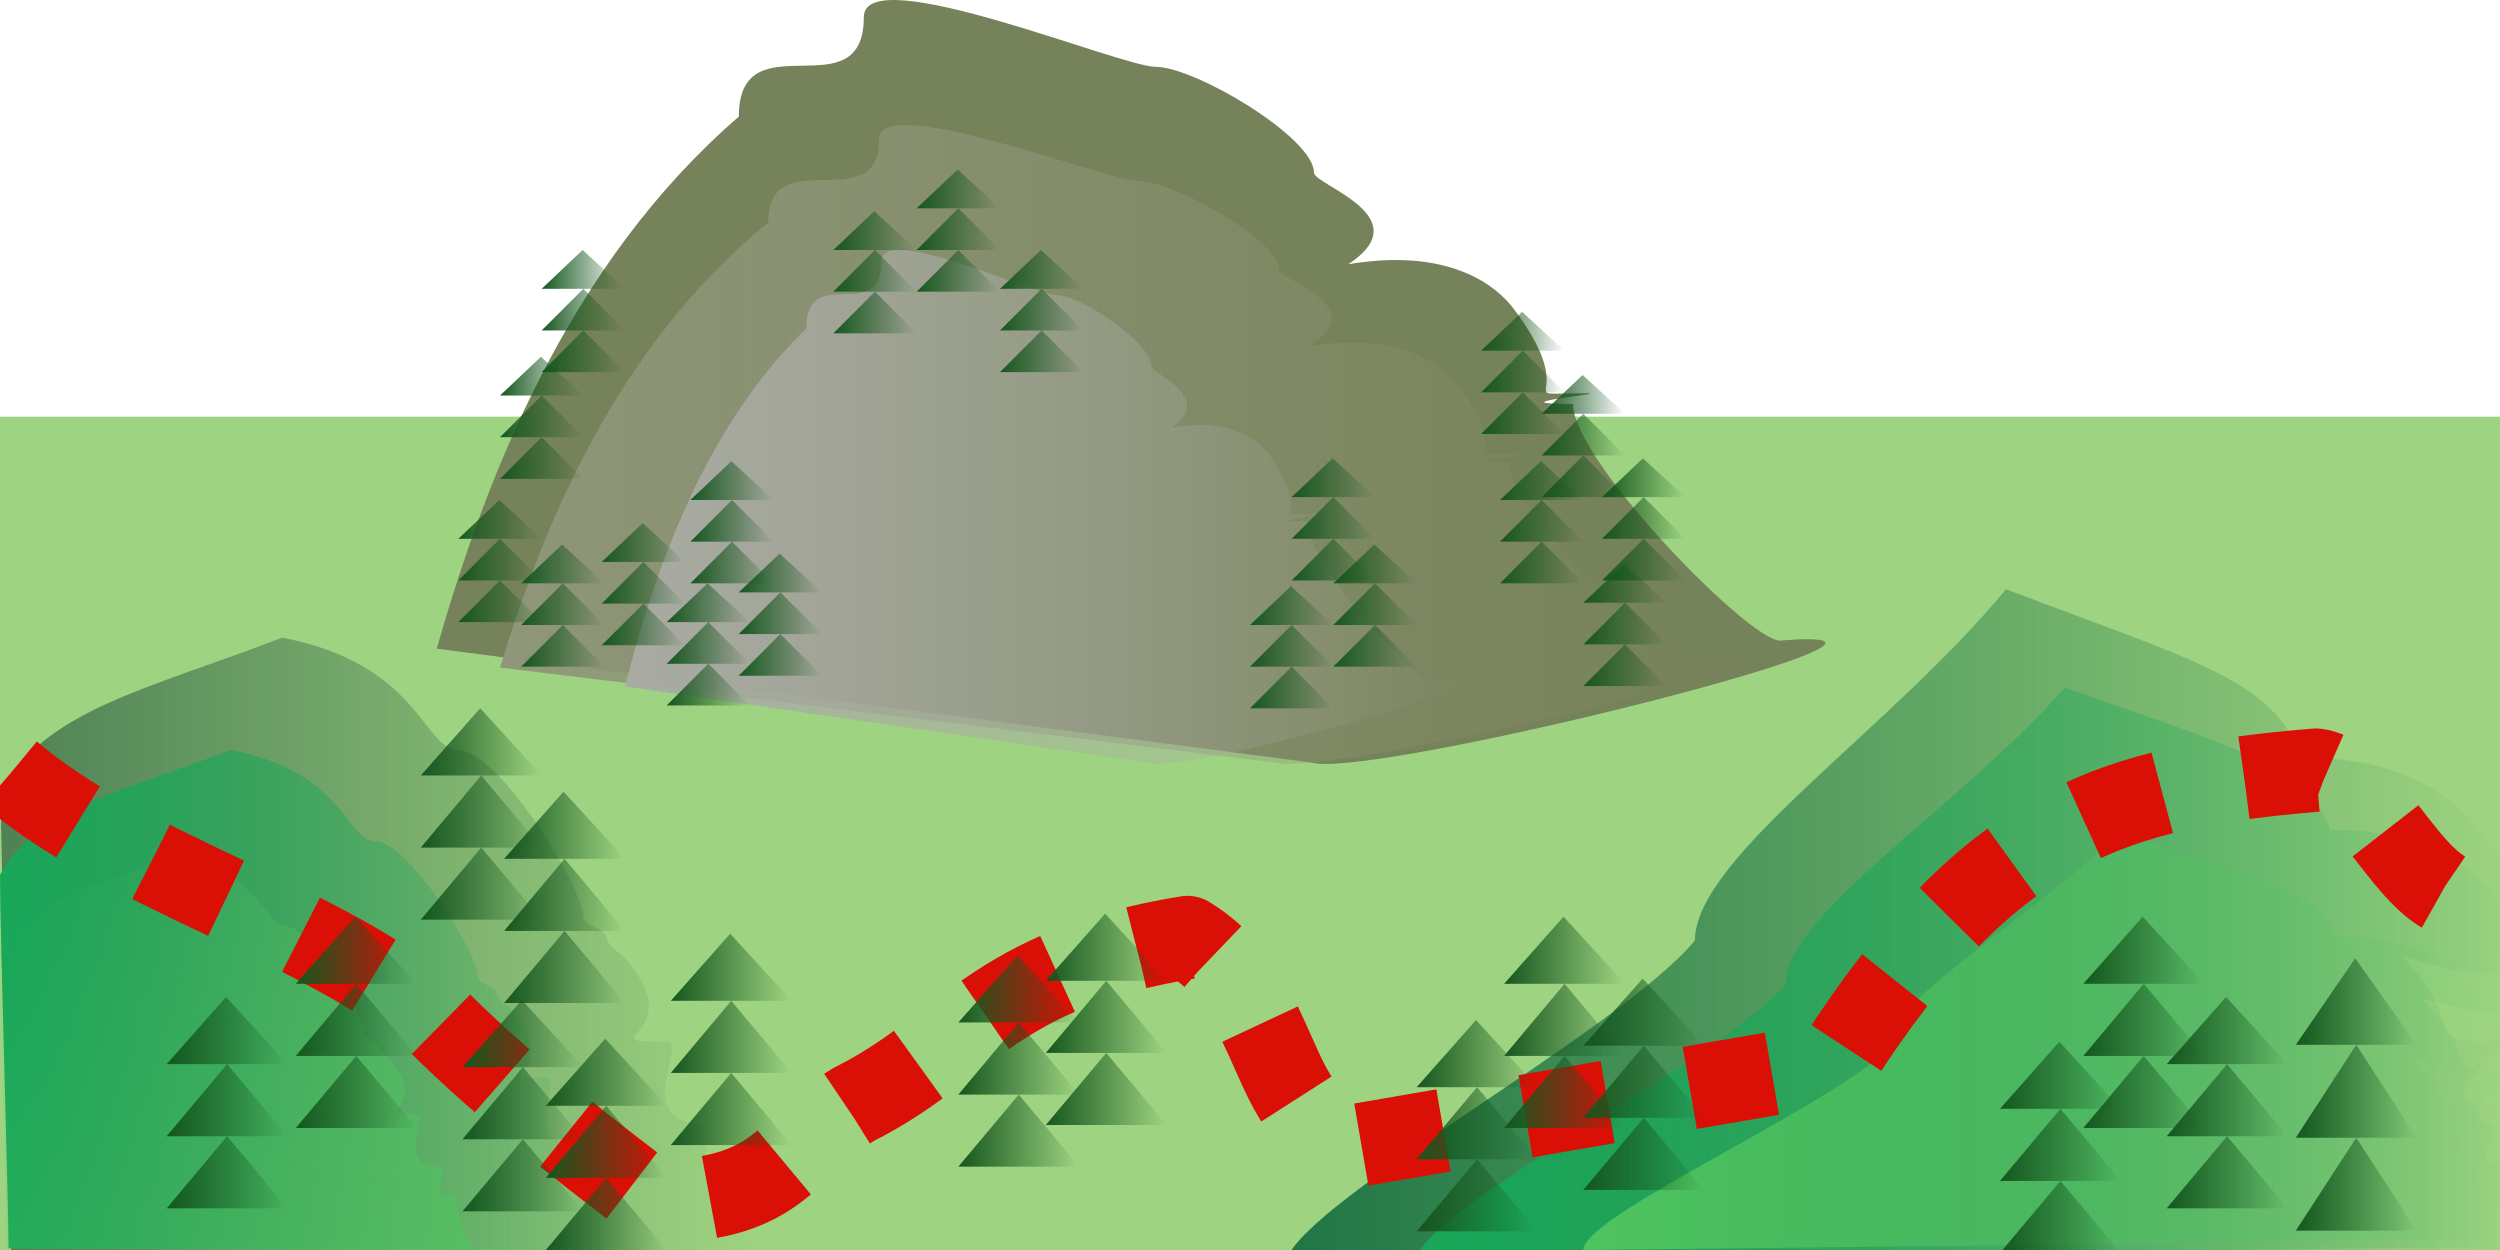 <?xml version="1.0" encoding="UTF-8" standalone="no"?>
<!-- Created with Inkscape (http://www.inkscape.org/) -->
<svg
   xmlns:dc="http://purl.org/dc/elements/1.1/"
   xmlns:cc="http://web.resource.org/cc/"
   xmlns:rdf="http://www.w3.org/1999/02/22-rdf-syntax-ns#"
   xmlns:svg="http://www.w3.org/2000/svg"
   xmlns="http://www.w3.org/2000/svg"
   xmlns:xlink="http://www.w3.org/1999/xlink"
   xmlns:sodipodi="http://inkscape.sourceforge.net/DTD/sodipodi-0.dtd"
   xmlns:inkscape="http://www.inkscape.org/namespaces/inkscape"
   inkscape:export-ydpi="90.000000"
   inkscape:export-xdpi="90.000000"
   inkscape:export-filename="/home/tom/src/biketour/svg/pavement-forrest-road.png"
   width="60px"
   height="30px"
   id="svg1301"
   sodipodi:version="0.32"
   inkscape:version="0.41"
   sodipodi:docbase="/home/tom/src/biketour/svg"
   sodipodi:docname="pavement-forrest-road.svg">
  <defs
     id="defs3">
    <linearGradient
       inkscape:collect="always"
       id="linearGradient3929">
      <stop
         style="stop-color:#15561e;stop-opacity:1;"
         offset="0"
         id="stop3931" />
      <stop
         style="stop-color:#15561e;stop-opacity:0;"
         offset="1"
         id="stop3933" />
    </linearGradient>
    <linearGradient
       inkscape:collect="always"
       id="linearGradient3859">
      <stop
         style="stop-color:#4fc35f;stop-opacity:1;"
         offset="0"
         id="stop3861" />
      <stop
         style="stop-color:#4fc35f;stop-opacity:0;"
         offset="1"
         id="stop3863" />
    </linearGradient>
    <linearGradient
       inkscape:collect="always"
       id="linearGradient3841">
      <stop
         style="stop-color:#18a759;stop-opacity:1;"
         offset="0"
         id="stop3843" />
      <stop
         style="stop-color:#18a759;stop-opacity:0;"
         offset="1"
         id="stop3845" />
    </linearGradient>
    <linearGradient
       inkscape:collect="always"
       id="linearGradient3819">
      <stop
         style="stop-color:#1f7545;stop-opacity:1;"
         offset="0"
         id="stop3821" />
      <stop
         style="stop-color:#1f7545;stop-opacity:0;"
         offset="1"
         id="stop3823" />
    </linearGradient>
    <linearGradient
       inkscape:collect="always"
       id="linearGradient2173">
      <stop
         style="stop-color:#8f9679;stop-opacity:1;"
         offset="0"
         id="stop2175" />
      <stop
         style="stop-color:#8f9679;stop-opacity:0;"
         offset="1"
         id="stop2177" />
    </linearGradient>
    <linearGradient
       inkscape:collect="always"
       id="linearGradient2165">
      <stop
         style="stop-color:#a9aba3;stop-opacity:1;"
         offset="0"
         id="stop2167" />
      <stop
         style="stop-color:#a9aba3;stop-opacity:0;"
         offset="1"
         id="stop2169" />
    </linearGradient>
    <linearGradient
       inkscape:collect="always"
       id="linearGradient2101">
      <stop
         style="stop-color:#4f8155;stop-opacity:1;"
         offset="0"
         id="stop2103" />
      <stop
         style="stop-color:#4f8155;stop-opacity:0;"
         offset="1"
         id="stop2105" />
    </linearGradient>
    <linearGradient
       inkscape:collect="always"
       xlink:href="#linearGradient2101"
       id="linearGradient2107"
       gradientTransform="scale(1.159,0.863)"
       x1="0.231"
       y1="27.09"
       x2="15.796"
       y2="27.09"
       gradientUnits="userSpaceOnUse" />
    <linearGradient
       inkscape:collect="always"
       xlink:href="#linearGradient2165"
       id="linearGradient2171"
       gradientTransform="matrix(1.198,0,0,0.739,4.011,0)"
       x1="9.171"
       y1="16.466"
       x2="25.863"
       y2="16.466"
       gradientUnits="userSpaceOnUse" />
    <linearGradient
       inkscape:collect="always"
       xlink:href="#linearGradient2173"
       id="linearGradient2179"
       gradientTransform="scale(1.389,0.72)"
       x1="8.639"
       y1="14.818"
       x2="29.94"
       y2="14.818"
       gradientUnits="userSpaceOnUse" />
    <linearGradient
       inkscape:collect="always"
       xlink:href="#linearGradient3859"
       id="linearGradient2241"
       gradientTransform="scale(1.097,0.912)"
       x1="16.441"
       y1="32.66"
       x2="-0.135"
       y2="25.253"
       gradientUnits="userSpaceOnUse" />
    <linearGradient
       inkscape:collect="always"
       xlink:href="#linearGradient3819"
       id="linearGradient3825"
       gradientTransform="scale(1.351,0.74)"
       x1="22.818"
       y1="30.094"
       x2="44.782"
       y2="30.094"
       gradientUnits="userSpaceOnUse" />
    <linearGradient
       inkscape:collect="always"
       xlink:href="#linearGradient3841"
       id="linearGradient3847"
       gradientTransform="scale(1.393,0.718)"
       x1="24.409"
       y1="32.562"
       x2="43.564"
       y2="32.562"
       gradientUnits="userSpaceOnUse" />
    <linearGradient
       inkscape:collect="always"
       xlink:href="#linearGradient3859"
       id="linearGradient3865"
       gradientTransform="scale(1.483,0.674)"
       x1="25.62"
       y1="37.081"
       x2="40.452"
       y2="37.081"
       gradientUnits="userSpaceOnUse" />
    <linearGradient
       inkscape:collect="always"
       xlink:href="#linearGradient3841"
       id="linearGradient3885"
       gradientTransform="scale(1.118,0.894)"
       x1="0"
       y1="26.833"
       x2="13.416"
       y2="26.833"
       gradientUnits="userSpaceOnUse" />
    <linearGradient
       inkscape:collect="always"
       xlink:href="#linearGradient2101"
       id="linearGradient3893"
       gradientTransform="scale(1.112,0.899)"
       x1="0.016"
       y1="25.242"
       x2="16.461"
       y2="25.242"
       gradientUnits="userSpaceOnUse" />
    <linearGradient
       inkscape:collect="always"
       xlink:href="#linearGradient3929"
       id="linearGradient3935"
       gradientTransform="matrix(0.826,0,0,1.211,10.442,2.486)"
       x1="4.842"
       y1="9.528"
       x2="7.264"
       y2="9.528"
       gradientUnits="userSpaceOnUse" />
    <linearGradient
       inkscape:collect="always"
       xlink:href="#linearGradient3929"
       id="linearGradient3939"
       gradientUnits="userSpaceOnUse"
       gradientTransform="matrix(0.826,0,0,1.211,12,3.931)"
       x1="4.842"
       y1="9.528"
       x2="7.264"
       y2="9.528" />
    <linearGradient
       inkscape:collect="always"
       xlink:href="#linearGradient3929"
       id="linearGradient3943"
       gradientUnits="userSpaceOnUse"
       gradientTransform="matrix(0.826,0,0,1.211,13.729,3.217)"
       x1="4.842"
       y1="9.528"
       x2="7.264"
       y2="9.528" />
    <linearGradient
       inkscape:collect="always"
       xlink:href="#linearGradient3929"
       id="linearGradient3947"
       gradientUnits="userSpaceOnUse"
       gradientTransform="matrix(0.826,0,0,1.211,12.569,1)"
       x1="4.842"
       y1="9.528"
       x2="7.264"
       y2="9.528" />
    <linearGradient
       inkscape:collect="always"
       xlink:href="#linearGradient3929"
       id="linearGradient3951"
       gradientUnits="userSpaceOnUse"
       gradientTransform="matrix(0.826,0,0,1.211,8.508,3)"
       x1="4.842"
       y1="9.528"
       x2="7.264"
       y2="9.528" />
    <linearGradient
       inkscape:collect="always"
       xlink:href="#linearGradient3929"
       id="linearGradient3955"
       gradientUnits="userSpaceOnUse"
       gradientTransform="matrix(0.826,0,0,1.211,7,1.931)"
       x1="4.842"
       y1="9.528"
       x2="7.264"
       y2="9.528" />
    <linearGradient
       inkscape:collect="always"
       xlink:href="#linearGradient3929"
       id="linearGradient3959"
       gradientUnits="userSpaceOnUse"
       gradientTransform="matrix(0.826,0,0,1.211,34,3.466)"
       x1="4.842"
       y1="9.528"
       x2="7.264"
       y2="9.528" />
    <linearGradient
       inkscape:collect="always"
       xlink:href="#linearGradient3929"
       id="linearGradient3963"
       gradientUnits="userSpaceOnUse"
       gradientTransform="matrix(0.826,0,0,1.211,32,1)"
       x1="4.842"
       y1="9.528"
       x2="7.264"
       y2="9.528" />
    <linearGradient
       inkscape:collect="always"
       xlink:href="#linearGradient3929"
       id="linearGradient3967"
       gradientUnits="userSpaceOnUse"
       gradientTransform="matrix(0.826,0,0,1.211,34.448,0.931)"
       x1="4.842"
       y1="9.528"
       x2="7.264"
       y2="9.528" />
    <linearGradient
       inkscape:collect="always"
       xlink:href="#linearGradient3929"
       id="linearGradient3971"
       gradientUnits="userSpaceOnUse"
       gradientTransform="matrix(0.826,0,0,1.211,33,-1.069)"
       x1="4.842"
       y1="9.528"
       x2="7.264"
       y2="9.528" />
    <linearGradient
       inkscape:collect="always"
       xlink:href="#linearGradient3929"
       id="linearGradient3975"
       gradientUnits="userSpaceOnUse"
       gradientTransform="matrix(0.826,0,0,1.211,31.547,-2.584)"
       x1="4.842"
       y1="9.528"
       x2="7.264"
       y2="9.528" />
    <linearGradient
       inkscape:collect="always"
       xlink:href="#linearGradient3929"
       id="linearGradient3979"
       gradientUnits="userSpaceOnUse"
       gradientTransform="matrix(0.826,0,0,1.211,27,0.931)"
       x1="4.842"
       y1="9.528"
       x2="7.264"
       y2="9.528" />
    <linearGradient
       inkscape:collect="always"
       xlink:href="#linearGradient3929"
       id="linearGradient3983"
       gradientUnits="userSpaceOnUse"
       gradientTransform="matrix(0.826,0,0,1.211,28,3)"
       x1="4.842"
       y1="9.528"
       x2="7.264"
       y2="9.528" />
    <linearGradient
       inkscape:collect="always"
       xlink:href="#linearGradient3929"
       id="linearGradient3987"
       gradientUnits="userSpaceOnUse"
       gradientTransform="matrix(0.826,0,0,1.211,26,4)"
       x1="4.842"
       y1="9.528"
       x2="7.264"
       y2="9.528" />
    <linearGradient
       inkscape:collect="always"
       xlink:href="#linearGradient3929"
       id="linearGradient3991"
       gradientUnits="userSpaceOnUse"
       gradientTransform="matrix(0.826,0,0,1.211,8,-1.507)"
       x1="4.842"
       y1="9.528"
       x2="7.264"
       y2="9.528" />
    <linearGradient
       inkscape:collect="always"
       xlink:href="#linearGradient3929"
       id="linearGradient3995"
       gradientUnits="userSpaceOnUse"
       gradientTransform="matrix(0.826,0,0,1.211,9,-4.069)"
       x1="4.842"
       y1="9.528"
       x2="7.264"
       y2="9.528" />
    <linearGradient
       inkscape:collect="always"
       xlink:href="#linearGradient3929"
       id="linearGradient3999"
       gradientUnits="userSpaceOnUse"
       gradientTransform="matrix(0.826,0,0,1.211,18,-6)"
       x1="4.842"
       y1="9.528"
       x2="7.264"
       y2="9.528" />
    <linearGradient
       inkscape:collect="always"
       xlink:href="#linearGradient3929"
       id="linearGradient4003"
       gradientUnits="userSpaceOnUse"
       gradientTransform="matrix(0.826,0,0,1.211,16,-5)"
       x1="4.842"
       y1="9.528"
       x2="7.264"
       y2="9.528" />
    <linearGradient
       inkscape:collect="always"
       xlink:href="#linearGradient3929"
       id="linearGradient4007"
       gradientUnits="userSpaceOnUse"
       gradientTransform="matrix(0.826,0,0,1.211,20,-4.069)"
       x1="4.842"
       y1="9.528"
       x2="7.264"
       y2="9.528" />
    <linearGradient
       inkscape:collect="always"
       xlink:href="#linearGradient3929"
       id="linearGradient4011"
       gradientUnits="userSpaceOnUse"
       gradientTransform="matrix(1.198,0,0,2.095,7.298,7.506)"
       x1="4.842"
       y1="9.528"
       x2="7.264"
       y2="9.528" />
    <linearGradient
       inkscape:collect="always"
       xlink:href="#linearGradient3929"
       id="linearGradient4015"
       gradientUnits="userSpaceOnUse"
       gradientTransform="matrix(0.826,0,0,1.211,7,14.931)"
       x1="4.842"
       y1="9.528"
       x2="7.264"
       y2="9.528" />
    <linearGradient
       inkscape:collect="always"
       xlink:href="#linearGradient3929"
       id="linearGradient4019"
       gradientUnits="userSpaceOnUse"
       gradientTransform="matrix(1.198,0,0,2.095,5.298,6.578)"
       x1="4.842"
       y1="9.528"
       x2="7.264"
       y2="9.528" />
    <linearGradient
       inkscape:collect="always"
       xlink:href="#linearGradient3929"
       id="linearGradient4023"
       gradientUnits="userSpaceOnUse"
       gradientTransform="matrix(1.198,0,0,2.095,10.298,4.987)"
       x1="4.842"
       y1="9.528"
       x2="7.264"
       y2="9.528" />
    <linearGradient
       inkscape:collect="always"
       xlink:href="#linearGradient3929"
       id="linearGradient4027"
       gradientUnits="userSpaceOnUse"
       gradientTransform="matrix(1.198,0,0,2.095,17.199,5.506)"
       x1="4.842"
       y1="9.528"
       x2="7.264"
       y2="9.528" />
    <linearGradient
       inkscape:collect="always"
       xlink:href="#linearGradient3929"
       id="linearGradient4031"
       gradientUnits="userSpaceOnUse"
       gradientTransform="matrix(1.198,0,0,2.699,49.298,0.549)"
       x1="4.842"
       y1="9.528"
       x2="7.264"
       y2="9.528" />
    <linearGradient
       inkscape:collect="always"
       xlink:href="#linearGradient3929"
       id="linearGradient4035"
       gradientUnits="userSpaceOnUse"
       gradientTransform="matrix(1.198,0,0,2.095,46.199,6.506)"
       x1="4.842"
       y1="9.528"
       x2="7.264"
       y2="9.528" />
    <linearGradient
       inkscape:collect="always"
       xlink:href="#linearGradient3929"
       id="linearGradient4039"
       gradientUnits="userSpaceOnUse"
       gradientTransform="matrix(1.198,0,0,2.095,42.199,7.578)"
       x1="4.842"
       y1="9.528"
       x2="7.264"
       y2="9.528" />
    <linearGradient
       inkscape:collect="always"
       xlink:href="#linearGradient3929"
       id="linearGradient4043"
       gradientUnits="userSpaceOnUse"
       gradientTransform="matrix(1.198,0,0,2.095,30.298,4.578)"
       x1="4.842"
       y1="9.528"
       x2="7.264"
       y2="9.528" />
    <linearGradient
       inkscape:collect="always"
       xlink:href="#linearGradient3929"
       id="linearGradient4047"
       gradientUnits="userSpaceOnUse"
       gradientTransform="matrix(1.198,0,0,2.095,32.199,6.064)"
       x1="4.842"
       y1="9.528"
       x2="7.264"
       y2="9.528" />
    <linearGradient
       inkscape:collect="always"
       xlink:href="#linearGradient3929"
       id="linearGradient4051"
       gradientUnits="userSpaceOnUse"
       gradientTransform="matrix(1.198,0,0,2.095,28.199,7.059)"
       x1="4.842"
       y1="9.528"
       x2="7.264"
       y2="9.528" />
    <linearGradient
       inkscape:collect="always"
       xlink:href="#linearGradient3929"
       id="linearGradient4055"
       gradientUnits="userSpaceOnUse"
       gradientTransform="matrix(1.198,0,0,2.095,44.199,4.578)"
       x1="4.842"
       y1="9.528"
       x2="7.264"
       y2="9.528" />
    <linearGradient
       inkscape:collect="always"
       xlink:href="#linearGradient3929"
       id="linearGradient4059"
       gradientUnits="userSpaceOnUse"
       gradientTransform="matrix(1.198,0,0,2.095,19.298,4.506)"
       x1="4.842"
       y1="9.528"
       x2="7.264"
       y2="9.528" />
    <linearGradient
       inkscape:collect="always"
       xlink:href="#linearGradient3929"
       id="linearGradient4063"
       gradientUnits="userSpaceOnUse"
       gradientTransform="matrix(1.198,0,0,2.095,1.298,4.578)"
       x1="4.842"
       y1="9.528"
       x2="7.264"
       y2="9.528" />
    <linearGradient
       inkscape:collect="always"
       xlink:href="#linearGradient3929"
       id="linearGradient4067"
       gradientUnits="userSpaceOnUse"
       gradientTransform="matrix(1.198,0,0,2.095,4.298,-0.422)"
       x1="4.842"
       y1="9.528"
       x2="7.264"
       y2="9.528" />
    <linearGradient
       inkscape:collect="always"
       xlink:href="#linearGradient3929"
       id="linearGradient4071"
       gradientUnits="userSpaceOnUse"
       gradientTransform="matrix(1.198,0,0,2.095,6.298,1.578)"
       x1="4.842"
       y1="9.528"
       x2="7.264"
       y2="9.528" />
    <linearGradient
       inkscape:collect="always"
       xlink:href="#linearGradient3929"
       id="linearGradient4075"
       gradientUnits="userSpaceOnUse"
       gradientTransform="matrix(1.198,0,0,2.095,-1.801,6.506)"
       x1="4.842"
       y1="9.528"
       x2="7.264"
       y2="9.528" />
  </defs>
  <sodipodi:namedview
     id="base"
     pagecolor="#ffffff"
     bordercolor="#666666"
     borderopacity="1.0"
     inkscape:pageopacity="0.0"
     inkscape:pageshadow="2"
     inkscape:zoom="12.066667"
     inkscape:cx="30.000003"
     inkscape:cy="13.587083"
     inkscape:current-layer="layer1"
     showgrid="true"
     inkscape:grid-bbox="true"
     inkscape:document-units="px"
     inkscape:window-width="1042"
     inkscape:window-height="537"
     inkscape:window-x="0"
     inkscape:window-y="163" />
  <g
     id="layer1"
     inkscape:label="Layer 1"
     inkscape:groupmode="layer">
    <path
       style="fill:url(#linearGradient2107);fill-opacity:1.0;fill-rule:evenodd;stroke:#004800;stroke-width:0;stroke-linecap:butt;stroke-linejoin:miter;stroke-opacity:1;stroke-dasharray:none;stroke-miterlimit:4"
       d="M 0.268,30.037 C 0.268,28.695 1,20.716 1,19 C 1,17.011 4,18.932 4,17 C 4,15.843 10.161,18 11,18 C 11.951,18 14,21.297 14,22 C 14,22.249 14.513,22.253 14.556,22.499 C 14.596,22.718 14.852,22.833 15,23 C 16.644,24.859 14.018,25 16,25 C 16.548,25 15.058,27 17,27 C 17,28.138 16.667,28 17.414,28 C 17.526,28 17.844,30.004 18.307,30.089"
       id="path1311"
       sodipodi:nodetypes="ccccccccccc" />
    <rect
       style="fill:#9ed481;fill-opacity:1;stroke:#004800;stroke-width:0;stroke-miterlimit:4;stroke-opacity:1"
       id="rect2123"
       width="60"
       height="20"
       x="0"
       y="10" />
    <path
       style="fill:url(#linearGradient3893);fill-opacity:1.0;fill-rule:evenodd;stroke:#004800;stroke-width:0;stroke-linecap:butt;stroke-linejoin:miter;stroke-opacity:1;stroke-dasharray:none;stroke-miterlimit:4"
       d="M 0.268,30.037 C 0.268,28.695 0.018,20.716 0.018,19 C 1.089,17.011 3.643,16.52 6.768,15.303 C 10.073,15.933 10.161,18 11,18 C 11.951,18 14,21.297 14,22 C 14,22.249 14.513,22.253 14.556,22.499 C 14.596,22.718 14.852,22.833 15,23 C 16.644,24.859 14.018,25 16,25 C 16.548,25 15.058,27 17,27 C 17,28.138 16.667,28 17.414,28 C 17.526,28 17.844,30.004 18.307,30.089"
       id="path2109"
       sodipodi:nodetypes="ccccccccccc" />
    <path
       style="fill:url(#linearGradient3825);fill-opacity:1.0;fill-rule:evenodd;stroke:#004800;stroke-width:0;stroke-linecap:butt;stroke-linejoin:miter;stroke-miterlimit:4;stroke-opacity:1"
       d="M 30.837,30.395 C 30.837,29.052 38.803,24.824 40.678,22.572 C 40.678,20.583 45.375,17.503 48.143,14.142 C 52.608,15.843 54.572,16.303 55.233,18.179 C 56.184,18.179 58.858,18.261 60.108,20.839 C 60.465,21.535 60.888,22.164 59.95,22.945 C 60.436,23.968 57.567,22.833 57.714,23 C 59.359,24.859 57.982,25 59.965,25 C 60.513,25 57.951,26.553 59.893,26.553 C 59.893,27.692 59.292,27.911 60.039,27.911 C 60.151,27.911 59.576,29.915 60.039,30"
       id="path2111"
       sodipodi:nodetypes="ccccccccccc" />
    <path
       style="fill:#768259;fill-opacity:1;fill-rule:evenodd;stroke:#004800;stroke-width:0;stroke-linecap:butt;stroke-linejoin:miter;stroke-miterlimit:4;stroke-opacity:1"
       d="M 10.481,15.568 C 11.641,11.508 13.624,6.345 17.732,2.799 C 17.732,0.421 20.732,2.717 20.732,0.408 C 20.732,-0.975 26.893,1.603 27.732,1.603 C 28.683,1.603 31.536,3.303 31.536,4.144 C 31.536,4.441 34.102,5.194 32.36,6.341 C 35.257,5.857 36.228,7.275 36.376,7.475 C 38.02,9.697 36.108,9.439 38.09,9.439 C 38.639,9.439 35.808,9.695 37.751,9.695 C 37.751,11.055 41.972,15.375 42.719,15.375 C 47.921,14.948 32.879,18.732 31.467,18.3"
       id="path2115"
       sodipodi:nodetypes="ccccccccccc" />
    <path
       style="stroke-opacity:1;stroke-miterlimit:4;stroke-linejoin:miter;stroke-linecap:butt;stroke-width:0;stroke:#33d533;fill-rule:evenodd;fill-opacity:1.0;fill:url(#linearGradient2179)"
       d="M 12,16.021 C 13.03,12.625 14.791,8.307 18.438,5.341 C 18.438,3.352 21.101,5.272 21.101,3.341 C 21.101,2.184 26.571,4.341 27.316,4.341 C 28.161,4.341 30.693,5.763 30.693,6.466 C 30.693,6.715 32.971,7.344 31.425,8.304 C 33.997,7.898 34.859,9.085 34.99,9.252 C 36.45,11.111 34.752,10.894 36.512,10.894 C 36.999,10.894 34.486,11.108 36.211,11.108 C 36.211,12.246 39.958,15.859 40.622,15.859 C 45.24,15.502 31.885,18.667 30.632,18.306"
       id="path2161"
       sodipodi:nodetypes="ccccccccccc" />
    <path
       style="fill:url(#linearGradient2171);fill-opacity:1;fill-rule:evenodd;stroke:#33d533;stroke-width:0;stroke-linecap:butt;stroke-linejoin:miter;stroke-miterlimit:4;stroke-opacity:1"
       d="M 15,16.474 C 15.696,13.742 16.886,10.269 19.351,7.883 C 19.351,6.283 21.152,7.828 21.152,6.274 C 21.152,5.344 24.849,7.079 25.352,7.079 C 25.923,7.079 27.635,8.222 27.635,8.788 C 27.635,8.988 29.175,9.494 28.13,10.266 C 29.868,9.94 30.451,10.894 30.54,11.029 C 31.526,12.524 30.379,12.35 31.568,12.35 C 31.898,12.35 30.199,12.522 31.365,12.522 C 31.365,13.437 33.898,16.343 34.346,16.343 C 37.468,16.056 28.441,18.602 27.594,18.311"
       id="path2163"
       sodipodi:nodetypes="ccccccccccc" />
    <path
       style="stroke-opacity:1;stroke-miterlimit:4;stroke-linejoin:miter;stroke-linecap:butt;stroke-width:0;stroke:#004800;fill-rule:evenodd;fill-opacity:1.0;fill:url(#linearGradient3885)"
       d="M 0.205,29.958 C 0.205,28.869 0,22.393 0,21 C 0.879,19.386 2.973,18.988 5.537,18 C 8.246,18.511 8.319,20.189 9.007,20.189 C 9.787,20.189 11.468,22.864 11.468,23.435 C 11.468,23.637 11.888,23.641 11.924,23.84 C 11.956,24.018 12.166,24.111 12.288,24.246 C 13.636,25.755 11.482,25.87 13.108,25.87 C 13.558,25.87 12.335,27.493 13.928,27.493 C 13.928,28.416 13.655,28.304 14.268,28.304 C 14.359,28.304 14.62,29.931 15,30"
       id="path2207"
       sodipodi:nodetypes="ccccccccccc" />
    <path
       style="stroke-opacity:1;stroke-miterlimit:4;stroke-linejoin:miter;stroke-linecap:butt;stroke-width:0;stroke:#004800;fill-rule:evenodd;fill-opacity:1.0;fill:url(#linearGradient2241)"
       d="M 0.156,29.967 C 0.156,29.104 3.5527137e-15,23.978 3.5527137e-15,22.876 C 0.67,21.598 2.265,21.282 4.218,20.5 C 6.283,20.905 6.338,22.233 6.862,22.233 C 7.457,22.233 8.737,24.351 8.737,24.803 C 8.737,24.963 9.057,24.966 9.084,25.123 C 9.109,25.264 9.269,25.338 9.361,25.445 C 10.389,26.64 8.748,26.73 9.986,26.73 C 10.329,26.73 9.397,28.015 10.611,28.015 C 10.611,28.746 10.403,28.658 10.87,28.658 C 10.94,28.658 11.138,29.945 11.428,30"
       id="path2225"
       sodipodi:nodetypes="ccccccccccc" />
    <path
       style="stroke-opacity:1;stroke-miterlimit:4;stroke-linejoin:miter;stroke-linecap:butt;stroke-width:0;stroke:#004800;fill-rule:evenodd;fill-opacity:1.0;fill:url(#linearGradient3847)"
       d="M 34,30.252 C 34,29.117 41.161,25.539 42.846,23.633 C 42.846,21.95 47.068,19.344 49.557,16.5 C 53.571,17.94 55.336,18.329 55.93,19.916 C 56.785,19.916 59.189,19.985 60.312,22.167 C 60.634,22.755 61.014,23.288 60.17,23.949 C 60.607,24.815 58.028,23.854 58.161,23.995 C 59.639,25.568 58.402,25.688 60.184,25.688 C 60.677,25.688 58.373,27.002 60.119,27.002 C 60.119,27.965 59.579,28.151 60.251,28.151 C 60.351,28.151 59.834,29.846 60.251,29.918"
       id="path2247"
       sodipodi:nodetypes="ccccccccccc" />
    <path
       style="fill:url(#linearGradient3865);fill-opacity:1.0;fill-rule:evenodd;stroke:#004800;stroke-width:0;stroke-linecap:butt;stroke-linejoin:miter;stroke-miterlimit:4;stroke-opacity:1"
       d="M 38,30 C 38,29.174 43.904,26.572 45.294,25.187 C 45.294,23.963 48.775,22.068 50.827,20 C 54.136,21.047 55.592,21.33 56.081,22.484 C 56.786,22.484 58.768,22.534 59.695,24.121 C 59.96,24.548 60.273,24.936 59.578,25.416 C 59.938,26.046 57.811,25.347 57.921,25.45 C 59.139,26.594 58.119,26.681 59.589,26.681 C 59.995,26.681 58.096,27.637 59.536,27.637 C 59.536,28.337 59.09,28.472 59.644,28.472 C 59.727,28.472 59.3,29.705 59.644,29.757"
       id="path3849"
       sodipodi:nodetypes="ccccccccccc" />
    <path
       style="fill:url(#linearGradient3935);fill-opacity:1;fill-rule:evenodd;stroke:#000000;stroke-width:0;stroke-linecap:butt;stroke-linejoin:miter;stroke-miterlimit:4;stroke-opacity:1"
       d="M 15.425,12.555 L 14.442,13.486 L 15.442,13.486 L 14.442,14.486 L 15.442,14.486 L 14.442,15.486 L 16.442,15.486 L 15.442,14.486 L 16.442,14.486 L 15.442,13.486 L 16.442,13.486 L 15.425,12.555 z "
       id="path3899" />
    <path
       style="fill:url(#linearGradient3939);fill-opacity:1;fill-rule:evenodd;stroke:#000000;stroke-width:0;stroke-linecap:butt;stroke-linejoin:miter;stroke-miterlimit:4;stroke-opacity:1"
       d="M 16.983,14 L 16,14.931 L 17,14.931 L 16,15.931 L 17,15.931 L 16,16.931 L 18,16.931 L 17,15.931 L 18,15.931 L 17,14.931 L 18,14.931 L 16.983,14 z "
       id="path3937" />
    <path
       style="fill:url(#linearGradient3943);fill-opacity:1;fill-rule:evenodd;stroke:#000000;stroke-width:0;stroke-linecap:butt;stroke-linejoin:miter;stroke-miterlimit:4;stroke-opacity:1"
       d="M 18.712,13.286 L 17.729,14.217 L 18.729,14.217 L 17.729,15.217 L 18.729,15.217 L 17.729,16.217 L 19.729,16.217 L 18.729,15.217 L 19.729,15.217 L 18.729,14.217 L 19.729,14.217 L 18.712,13.286 z "
       id="path3941" />
    <path
       style="fill:url(#linearGradient3947);fill-opacity:1;fill-rule:evenodd;stroke:#000000;stroke-width:0;stroke-linecap:butt;stroke-linejoin:miter;stroke-miterlimit:4;stroke-opacity:1"
       d="M 17.552,11.069 L 16.569,12 L 17.569,12 L 16.569,13 L 17.569,13 L 16.569,14 L 18.569,14 L 17.569,13 L 18.569,13 L 17.569,12 L 18.569,12 L 17.552,11.069 z "
       id="path3945" />
    <path
       style="fill:url(#linearGradient3951);fill-opacity:1;fill-rule:evenodd;stroke:#000000;stroke-width:0;stroke-linecap:butt;stroke-linejoin:miter;stroke-miterlimit:4;stroke-opacity:1"
       d="M 13.491,13.069 L 12.508,14 L 13.508,14 L 12.508,15 L 13.508,15 L 12.508,16 L 14.508,16 L 13.508,15 L 14.508,15 L 13.508,14 L 14.508,14 L 13.491,13.069 z "
       id="path3949" />
    <path
       style="fill:url(#linearGradient3955);fill-opacity:1;fill-rule:evenodd;stroke:#000000;stroke-width:0;stroke-linecap:butt;stroke-linejoin:miter;stroke-miterlimit:4;stroke-opacity:1"
       d="M 11.983,12 L 11,12.931 L 12,12.931 L 11,13.931 L 12,13.931 L 11,14.931 L 13,14.931 L 12,13.931 L 13,13.931 L 12,12.931 L 13,12.931 L 11.983,12 z "
       id="path3953" />
    <path
       style="fill:url(#linearGradient3959);fill-opacity:1;fill-rule:evenodd;stroke:#000000;stroke-width:0;stroke-linecap:butt;stroke-linejoin:miter;stroke-miterlimit:4;stroke-opacity:1"
       d="M 38.983,13.534 L 38,14.466 L 39,14.466 L 38,15.466 L 39,15.466 L 38,16.466 L 40,16.466 L 39,15.466 L 40,15.466 L 39,14.466 L 40,14.466 L 38.983,13.534 z "
       id="path3957" />
    <path
       style="fill:url(#linearGradient3963);fill-opacity:1;fill-rule:evenodd;stroke:#000000;stroke-width:0;stroke-linecap:butt;stroke-linejoin:miter;stroke-miterlimit:4;stroke-opacity:1"
       d="M 36.983,11.069 L 36,12 L 37,12 L 36,13 L 37,13 L 36,14 L 38,14 L 37,13 L 38,13 L 37,12 L 38,12 L 36.983,11.069 z "
       id="path3961" />
    <path
       style="fill:url(#linearGradient3967);fill-opacity:1;fill-rule:evenodd;stroke:#000000;stroke-width:0;stroke-linecap:butt;stroke-linejoin:miter;stroke-miterlimit:4;stroke-opacity:1"
       d="M 39.43,11 L 38.448,11.931 L 39.448,11.931 L 38.448,12.931 L 39.448,12.931 L 38.448,13.931 L 40.448,13.931 L 39.448,12.931 L 40.448,12.931 L 39.448,11.931 L 40.448,11.931 L 39.43,11 z "
       id="path3965" />
    <path
       style="fill:url(#linearGradient3971);fill-opacity:1;fill-rule:evenodd;stroke:#000000;stroke-width:0;stroke-linecap:butt;stroke-linejoin:miter;stroke-miterlimit:4;stroke-opacity:1"
       d="M 37.983,9 L 37,9.931 L 38,9.931 L 37,10.931 L 38,10.931 L 37,11.931 L 39,11.931 L 38,10.931 L 39,10.931 L 38,9.931 L 39,9.931 L 37.983,9 z "
       id="path3969" />
    <path
       style="fill:url(#linearGradient3975);fill-opacity:1;fill-rule:evenodd;stroke:#000000;stroke-width:0;stroke-linecap:butt;stroke-linejoin:miter;stroke-miterlimit:4;stroke-opacity:1"
       d="M 36.53,7.485 L 35.547,8.416 L 36.547,8.416 L 35.547,9.416 L 36.547,9.416 L 35.547,10.416 L 37.547,10.416 L 36.547,9.416 L 37.547,9.416 L 36.547,8.416 L 37.547,8.416 L 36.53,7.485 z "
       id="path3973" />
    <path
       style="fill:url(#linearGradient3979);fill-opacity:1;fill-rule:evenodd;stroke:#000000;stroke-width:0;stroke-linecap:butt;stroke-linejoin:miter;stroke-miterlimit:4;stroke-opacity:1"
       d="M 31.983,11 L 31,11.931 L 32,11.931 L 31,12.931 L 32,12.931 L 31,13.931 L 33,13.931 L 32,12.931 L 33,12.931 L 32,11.931 L 33,11.931 L 31.983,11 z "
       id="path3977" />
    <path
       style="fill:url(#linearGradient3983);fill-opacity:1;fill-rule:evenodd;stroke:#000000;stroke-width:0;stroke-linecap:butt;stroke-linejoin:miter;stroke-miterlimit:4;stroke-opacity:1"
       d="M 32.983,13.069 L 32,14 L 33,14 L 32,15 L 33,15 L 32,16 L 34,16 L 33,15 L 34,15 L 33,14 L 34,14 L 32.983,13.069 z "
       id="path3981" />
    <path
       style="fill:url(#linearGradient3987);fill-opacity:1;fill-rule:evenodd;stroke:#000000;stroke-width:0;stroke-linecap:butt;stroke-linejoin:miter;stroke-miterlimit:4;stroke-opacity:1"
       d="M 30.983,14.069 L 30,15 L 31,15 L 30,16 L 31,16 L 30,17 L 32,17 L 31,16 L 32,16 L 31,15 L 32,15 L 30.983,14.069 z "
       id="path3985" />
    <path
       style="fill:url(#linearGradient3991);fill-opacity:1;fill-rule:evenodd;stroke:#000000;stroke-width:0;stroke-linecap:butt;stroke-linejoin:miter;stroke-miterlimit:4;stroke-opacity:1"
       d="M 12.983,8.562 L 12,9.493 L 13,9.493 L 12,10.493 L 13,10.493 L 12,11.493 L 14,11.493 L 13,10.493 L 14,10.493 L 13,9.493 L 14,9.493 L 12.983,8.562 z "
       id="path3989" />
    <path
       style="fill:url(#linearGradient3995);fill-opacity:1;fill-rule:evenodd;stroke:#000000;stroke-width:0;stroke-linecap:butt;stroke-linejoin:miter;stroke-miterlimit:4;stroke-opacity:1"
       d="M 13.983,6 L 13,6.931 L 14,6.931 L 13,7.931 L 14,7.931 L 13,8.931 L 15,8.931 L 14,7.931 L 15,7.931 L 14,6.931 L 15,6.931 L 13.983,6 z "
       id="path3993" />
    <path
       style="fill:url(#linearGradient3999);fill-opacity:1;fill-rule:evenodd;stroke:#000000;stroke-width:0;stroke-linecap:butt;stroke-linejoin:miter;stroke-miterlimit:4;stroke-opacity:1"
       d="M 22.983,4.069 L 22,5 L 23,5 L 22,6 L 23,6 L 22,7 L 24,7 L 23,6 L 24,6 L 23,5 L 24,5 L 22.983,4.069 z "
       id="path3997" />
    <path
       style="fill:url(#linearGradient4003);fill-opacity:1;fill-rule:evenodd;stroke:#000000;stroke-width:0;stroke-linecap:butt;stroke-linejoin:miter;stroke-miterlimit:4;stroke-opacity:1"
       d="M 20.983,5.069 L 20,6 L 21,6 L 20,7 L 21,7 L 20,8 L 22,8 L 21,7 L 22,7 L 21,6 L 22,6 L 20.983,5.069 z "
       id="path4001" />
    <path
       style="fill:url(#linearGradient4007);fill-opacity:1;fill-rule:evenodd;stroke:#000000;stroke-width:0;stroke-linecap:butt;stroke-linejoin:miter;stroke-miterlimit:4;stroke-opacity:1"
       d="M 24.983,6 L 24,6.931 L 25,6.931 L 24,7.931 L 25,7.931 L 24,8.931 L 26,8.931 L 25,7.931 L 26,7.931 L 25,6.931 L 26,6.931 L 24.983,6 z "
       id="path4005" />
    <path
       sodipodi:nodetypes="ccccccccc"
       id="path4855"
       d="M 0.246,18.566 C 3.001,20.931 7.745,22.135 10.5,24.5 C 12.167,26.167 14.248,27.75 15.666,28.837 C 18.824,28.831 18.833,27.5 20.5,26.5 C 23.167,25.167 23.844,23.253 28.5,22.5 C 30.828,23.918 30.338,26.828 32.5,27.5 C 36.362,26.833 40.224,26.167 44.086,25.5 C 47.808,19.708 50.784,18.889 55.583,18.483 C 56.916,18.633 58.084,22.097 59.5,21.5"
       style="stroke-miterlimit:4;stroke-dasharray:2,2;stroke-dashoffset:0;stroke-opacity:1;stroke-linejoin:round;stroke-linecap:butt;stroke-width:2;stroke:#da0f06;fill-rule:evenodd;fill-opacity:0.75;fill:none" />
    <path
       style="fill:url(#linearGradient4011);fill-opacity:1;fill-rule:evenodd;stroke:#000000;stroke-width:0;stroke-linecap:butt;stroke-linejoin:miter;stroke-miterlimit:4;stroke-opacity:1"
       d="M 14.525,24.928 L 13.099,26.539 L 14.55,26.539 L 13.099,28.27 L 14.55,28.27 L 13.099,30 L 16,30 L 14.55,28.27 L 16,28.27 L 14.55,26.539 L 16,26.539 L 14.525,24.928 z "
       id="path4009" />
    <path
       style="fill:url(#linearGradient4023);fill-opacity:1;fill-rule:evenodd;stroke:#000000;stroke-width:0;stroke-linecap:butt;stroke-linejoin:miter;stroke-miterlimit:4;stroke-opacity:1"
       d="M 17.525,22.409 L 16.099,24.02 L 17.55,24.02 L 16.099,25.75 L 17.55,25.75 L 16.099,27.481 L 19,27.481 L 17.55,25.75 L 19,25.75 L 17.55,24.02 L 19,24.02 L 17.525,22.409 z "
       id="path4021" />
    <path
       style="fill:url(#linearGradient4027);fill-opacity:1;fill-rule:evenodd;stroke:#000000;stroke-width:0;stroke-linecap:butt;stroke-linejoin:miter;stroke-miterlimit:4;stroke-opacity:1"
       d="M 24.425,22.928 L 23,24.539 L 24.45,24.539 L 23,26.27 L 24.45,26.27 L 23,28 L 25.901,28 L 24.45,26.27 L 25.901,26.27 L 24.45,24.539 L 25.901,24.539 L 24.425,22.928 z "
       id="path4025" />
    <path
       style="fill:url(#linearGradient4031);fill-opacity:1;fill-rule:evenodd;stroke:#000000;stroke-width:0;stroke-linecap:butt;stroke-linejoin:miter;stroke-miterlimit:4;stroke-opacity:1"
       d="M 56.525,23 L 55.099,25.076 L 56.55,25.076 L 55.099,27.306 L 56.55,27.306 L 55.099,29.536 L 58,29.536 L 56.55,27.306 L 58,27.306 L 56.55,25.076 L 58,25.076 L 56.525,23 z "
       id="path4029" />
    <path
       style="fill:url(#linearGradient4035);fill-opacity:1;fill-rule:evenodd;stroke:#000000;stroke-width:0;stroke-linecap:butt;stroke-linejoin:miter;stroke-miterlimit:4;stroke-opacity:1"
       d="M 53.425,23.928 L 52,25.539 L 53.45,25.539 L 52,27.27 L 53.45,27.27 L 52,29 L 54.901,29 L 53.45,27.27 L 54.901,27.27 L 53.45,25.539 L 54.901,25.539 L 53.425,23.928 z "
       id="path4033" />
    <path
       style="fill:url(#linearGradient4039);fill-opacity:1;fill-rule:evenodd;stroke:#000000;stroke-width:0;stroke-linecap:butt;stroke-linejoin:miter;stroke-miterlimit:4;stroke-opacity:1"
       d="M 49.425,25 L 48,26.611 L 49.45,26.611 L 48,28.342 L 49.45,28.342 L 48,30.072 L 50.901,30.072 L 49.45,28.342 L 50.901,28.342 L 49.45,26.611 L 50.901,26.611 L 49.425,25 z "
       id="path4037" />
    <path
       style="fill:url(#linearGradient4043);fill-opacity:1;fill-rule:evenodd;stroke:#000000;stroke-width:0;stroke-linecap:butt;stroke-linejoin:miter;stroke-miterlimit:4;stroke-opacity:1"
       d="M 37.525,22 L 36.099,23.611 L 37.55,23.611 L 36.099,25.342 L 37.55,25.342 L 36.099,27.072 L 39,27.072 L 37.55,25.342 L 39,25.342 L 37.55,23.611 L 39,23.611 L 37.525,22 z "
       id="path4041" />
    <path
       style="fill:url(#linearGradient4047);fill-opacity:1;fill-rule:evenodd;stroke:#000000;stroke-width:0;stroke-linecap:butt;stroke-linejoin:miter;stroke-miterlimit:4;stroke-opacity:1"
       d="M 39.425,23.486 L 38,25.097 L 39.45,25.097 L 38,26.828 L 39.45,26.828 L 38,28.558 L 40.901,28.558 L 39.45,26.828 L 40.901,26.828 L 39.45,25.097 L 40.901,25.097 L 39.425,23.486 z "
       id="path4045" />
    <path
       style="fill:url(#linearGradient4051);fill-opacity:1;fill-rule:evenodd;stroke:#000000;stroke-width:0;stroke-linecap:butt;stroke-linejoin:miter;stroke-miterlimit:4;stroke-opacity:1"
       d="M 35.425,24.481 L 34,26.092 L 35.45,26.092 L 34,27.822 L 35.45,27.822 L 34,29.552 L 36.901,29.552 L 35.45,27.822 L 36.901,27.822 L 35.45,26.092 L 36.901,26.092 L 35.425,24.481 z "
       id="path4049" />
    <path
       style="fill:url(#linearGradient4055);fill-opacity:1;fill-rule:evenodd;stroke:#000000;stroke-width:0;stroke-linecap:butt;stroke-linejoin:miter;stroke-miterlimit:4;stroke-opacity:1"
       d="M 51.425,22 L 50,23.611 L 51.45,23.611 L 50,25.342 L 51.45,25.342 L 50,27.072 L 52.901,27.072 L 51.45,25.342 L 52.901,25.342 L 51.45,23.611 L 52.901,23.611 L 51.425,22 z "
       id="path4053" />
    <path
       style="fill:url(#linearGradient4059);fill-opacity:1;fill-rule:evenodd;stroke:#000000;stroke-width:0;stroke-linecap:butt;stroke-linejoin:miter;stroke-miterlimit:4;stroke-opacity:1"
       d="M 26.525,21.928 L 25.099,23.539 L 26.55,23.539 L 25.099,25.27 L 26.55,25.27 L 25.099,27 L 28,27 L 26.55,25.27 L 28,25.27 L 26.55,23.539 L 28,23.539 L 26.525,21.928 z "
       id="path4057" />
    <path
       style="fill:url(#linearGradient4063);fill-opacity:1;fill-rule:evenodd;stroke:#000000;stroke-width:0;stroke-linecap:butt;stroke-linejoin:miter;stroke-miterlimit:4;stroke-opacity:1"
       d="M 8.525,22 L 7.099,23.611 L 8.55,23.611 L 7.099,25.342 L 8.55,25.342 L 7.099,27.072 L 10,27.072 L 8.55,25.342 L 10,25.342 L 8.55,23.611 L 10,23.611 L 8.525,22 z "
       id="path4061" />
    <path
       style="fill:url(#linearGradient4067);fill-opacity:1;fill-rule:evenodd;stroke:#000000;stroke-width:0;stroke-linecap:butt;stroke-linejoin:miter;stroke-miterlimit:4;stroke-opacity:1"
       d="M 11.525,17 L 10.099,18.611 L 11.55,18.611 L 10.099,20.342 L 11.55,20.342 L 10.099,22.072 L 13,22.072 L 11.55,20.342 L 13,20.342 L 11.55,18.611 L 13,18.611 L 11.525,17 z "
       id="path4065" />
    <path
       style="fill:url(#linearGradient4071);fill-opacity:1;fill-rule:evenodd;stroke:#000000;stroke-width:0;stroke-linecap:butt;stroke-linejoin:miter;stroke-miterlimit:4;stroke-opacity:1"
       d="M 13.525,19 L 12.099,20.611 L 13.55,20.611 L 12.099,22.342 L 13.55,22.342 L 12.099,24.072 L 15,24.072 L 13.55,22.342 L 15,22.342 L 13.55,20.611 L 15,20.611 L 13.525,19 z "
       id="path4069" />
    <path
       style="fill:url(#linearGradient4019);fill-opacity:1;fill-rule:evenodd;stroke:#000000;stroke-width:0;stroke-linecap:butt;stroke-linejoin:miter;stroke-miterlimit:4;stroke-opacity:1"
       d="M 12.525,24 L 11.099,25.611 L 12.55,25.611 L 11.099,27.342 L 12.55,27.342 L 11.099,29.072 L 14,29.072 L 12.55,27.342 L 14,27.342 L 12.55,25.611 L 14,25.611 L 12.525,24 z "
       id="path4017" />
    <path
       style="fill:url(#linearGradient4075);fill-opacity:1;fill-rule:evenodd;stroke:#000000;stroke-width:0;stroke-linecap:butt;stroke-linejoin:miter;stroke-miterlimit:4;stroke-opacity:1"
       d="M 5.425,23.928 L 4,25.539 L 5.45,25.539 L 4,27.27 L 5.45,27.27 L 4,29 L 6.901,29 L 5.45,27.27 L 6.901,27.27 L 5.45,25.539 L 6.901,25.539 L 5.425,23.928 z "
       id="path4073" />
  </g>
</svg>
